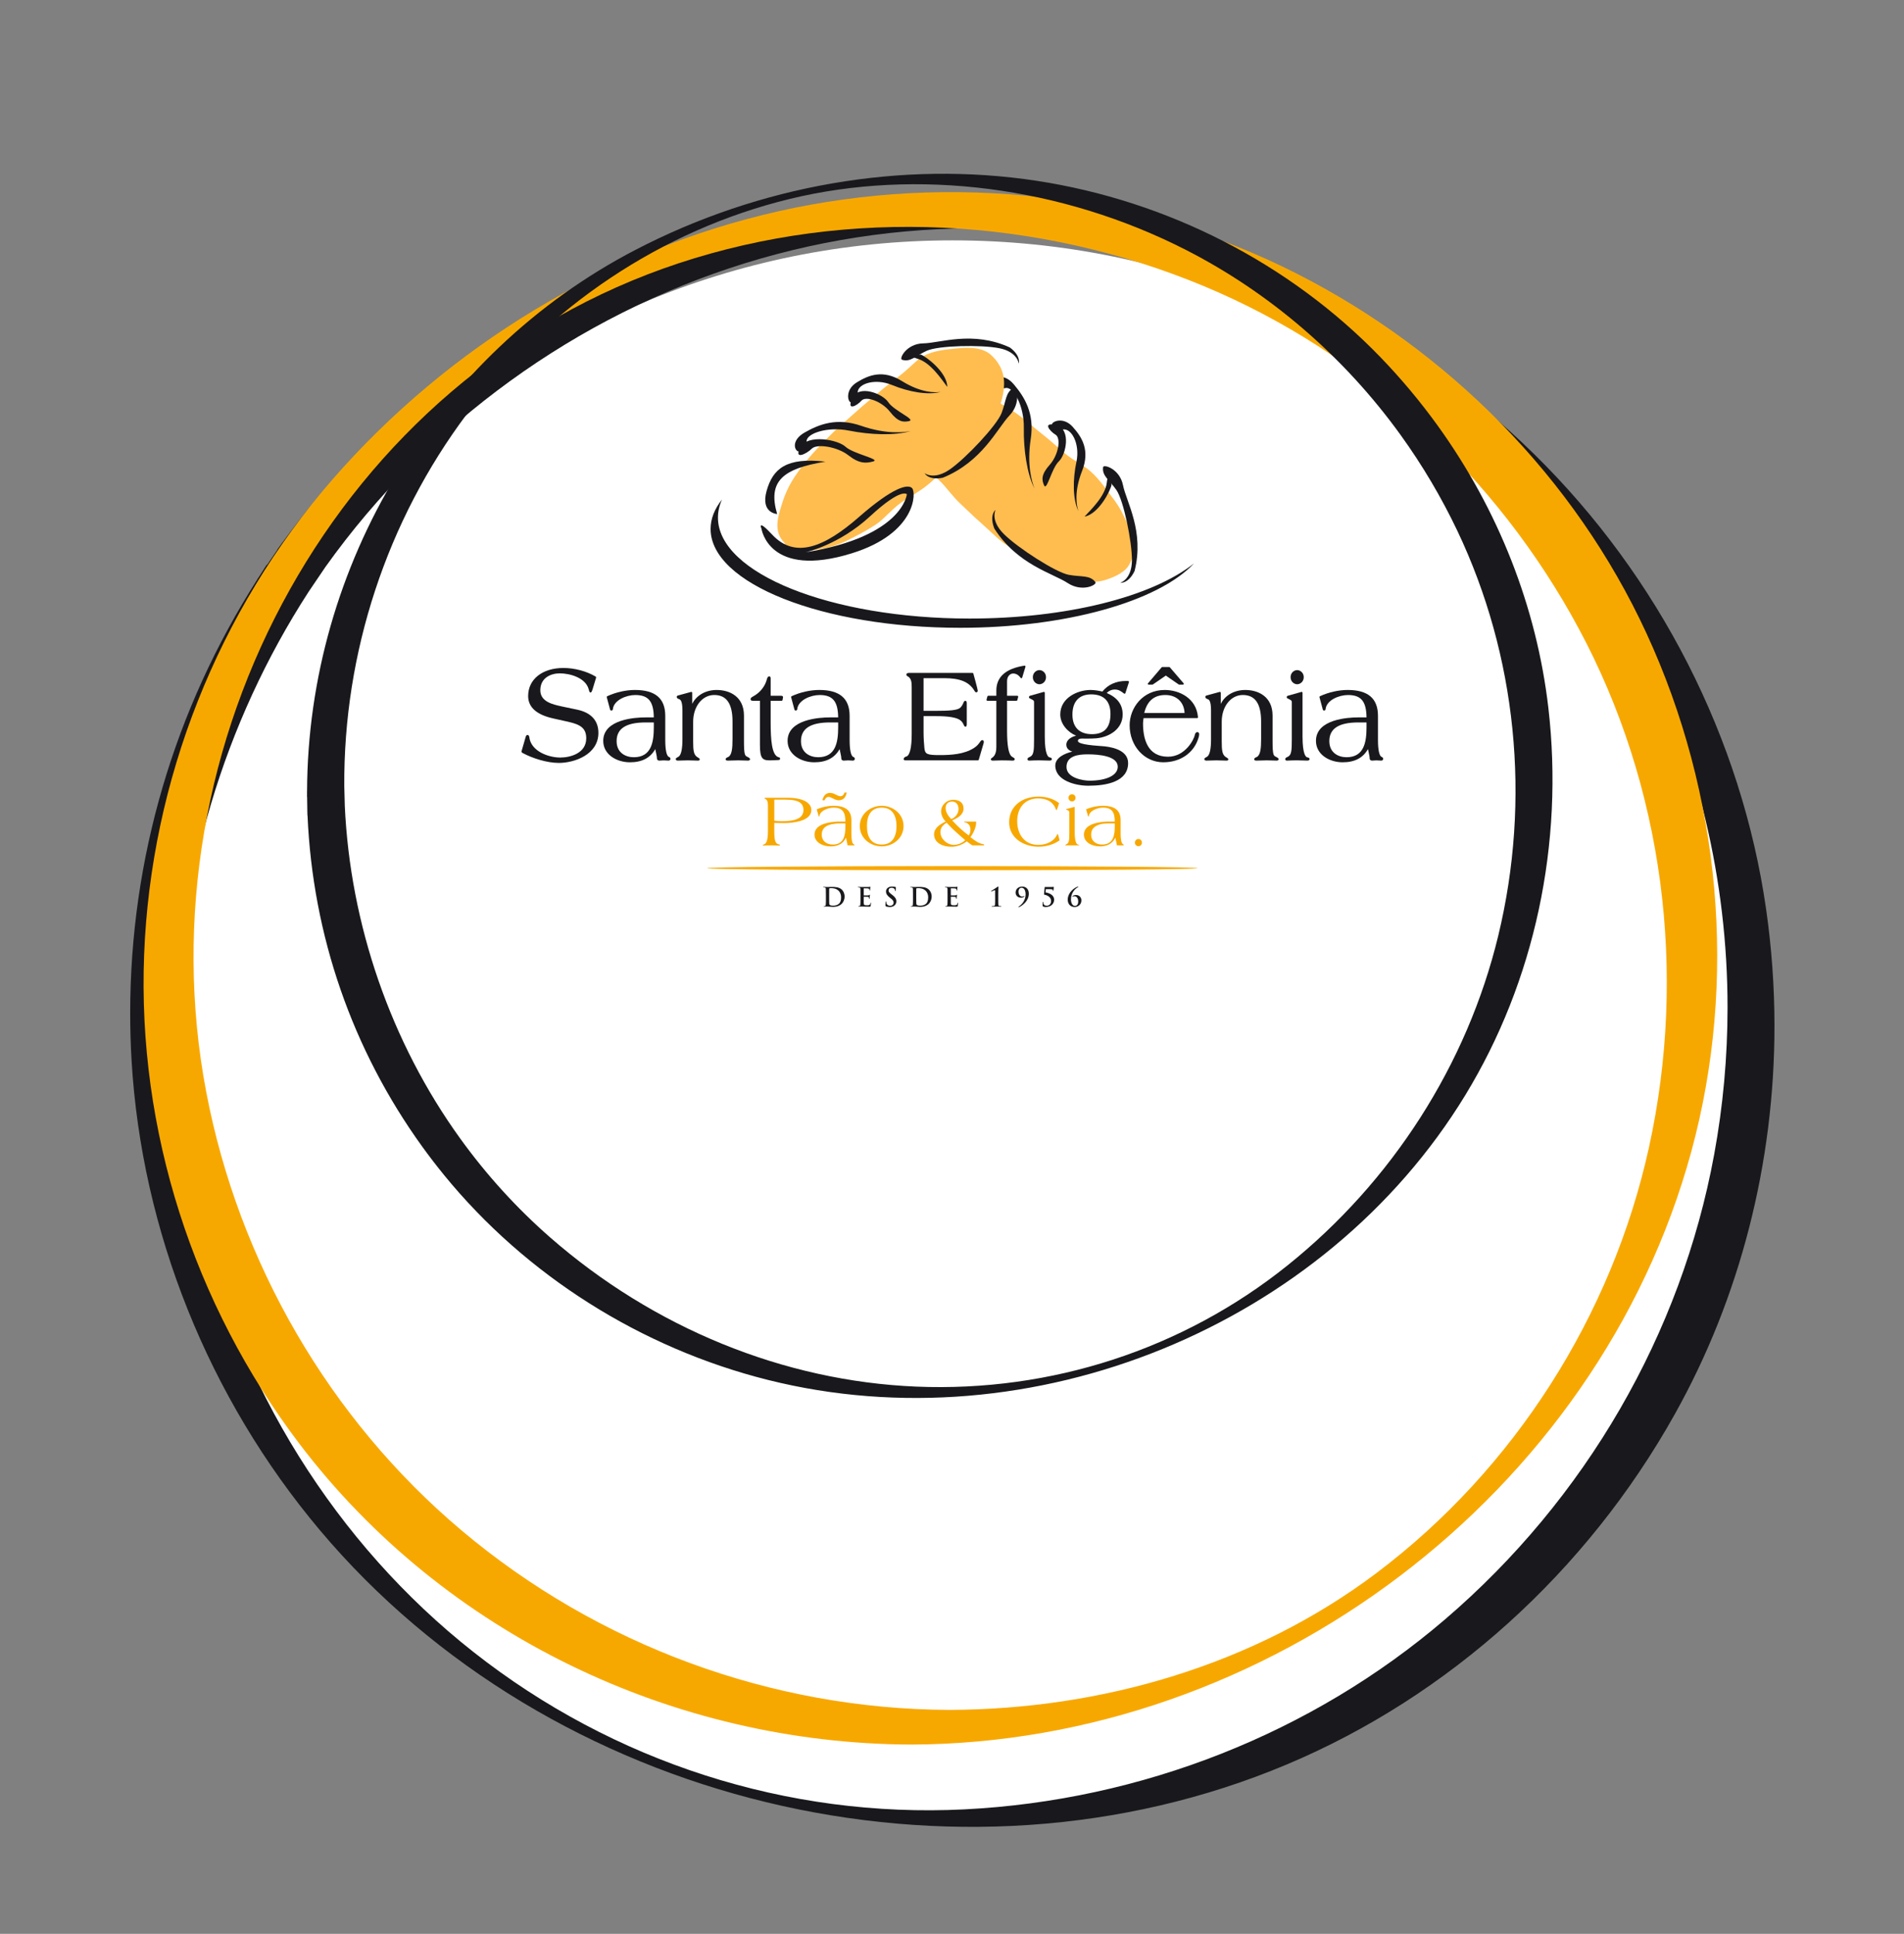 <?xml version="1.0" encoding="utf-8"?>
<!-- Generator: Adobe Illustrator 16.0.0, SVG Export Plug-In . SVG Version: 6.00 Build 0)  -->
<!DOCTYPE svg PUBLIC "-//W3C//DTD SVG 1.1//EN" "http://www.w3.org/Graphics/SVG/1.1/DTD/svg11.dtd">
<svg version="1.1" id="Layer_1" xmlns="http://www.w3.org/2000/svg" xmlns:xlink="http://www.w3.org/1999/xlink" x="0px" y="0px"
	 width="451px" height="458px" viewBox="0 0 451 458" enable-background="new 0 0 451 458" xml:space="preserve">
<rect x="0" y="0" width="451" height="458" fill="#808080" stroke="none"/>
<g>
	<defs>
		<rect id="SVGID_8_" x="-33.598" y="-119.301" width="518.043" height="726.606"/>
	</defs>
	<clipPath id="SVGID_2_">
		<use xlink:href="#SVGID_8_"  overflow="visible"/>
	</clipPath>
	<path clip-path="url(#SVGID_2_)" fill="#FFFFFF" d="M37.922,243.538c0-103.063,84.042-186.612,187.712-186.612
		c103.669,0,187.711,83.549,187.711,186.612s-84.042,186.611-187.711,186.611C121.964,430.149,37.922,346.602,37.922,243.538"/>
	<path clip-path="url(#SVGID_2_)" fill="#19181C" d="M60.961,137.212c-19.707,30.815-30.123,66.214-30.123,102.771
		c0,3.723,0.11,7.494,0.33,11.208c2.388,40.368,18.223,79.853,44.579,111.182c54.69,65.009,151.025,88.352,229.07,55.507
		c38.364-16.146,71.001-45.611,91.894-82.955c15.443-27.603,23.608-59.39,23.608-91.92c0-9.244-0.67-18.571-1.985-27.717
		c-5.805-40.38-25.318-78.64-54.937-107.735c-30.181-29.653-70.792-49.507-114.348-55.907
		c-69.585-10.224-140.514,19.862-182.125,76.823l-0.024-0.014l-0.416,0.606c-0.268,0.373-0.551,0.734-0.818,1.109
		c0.02,0,0.042,0.006,0.061,0.007l-1.379,2.022c-0.027,0.016-0.066,0.024-0.09,0.041c0.005,0.01,0.027,0.027,0.035,0.038
		l-1.043,1.53c-0.018-0.02-0.045-0.039-0.063-0.059c-0.605,0.904-1.175,1.827-1.766,2.74l-0.483,0.711L60.961,137.212z
		 M176.354,62.381c40.17-12.482,83.185-10.854,121.115,4.587c38.065,15.498,71.302,46.664,91.191,85.505
		c13.44,26.243,20.543,56.032,20.543,86.152c0,11.662-1.065,23.37-3.167,34.794c-7.811,42.494-30.456,81.6-63.766,110.119
		c-31.427,26.912-71.865,42.887-113.865,44.984c-41.802,2.089-83.093-11.151-116.267-37.278
		c-32.559-25.646-55.825-62.911-65.51-104.925c-3.109-13.484-4.686-27.414-4.686-41.412c0-36.698,11.043-73.695,31.142-104.726
		l4.009-5.922C101.346,100.256,136.484,74.773,176.354,62.381"/>
	<path clip-path="url(#SVGID_2_)" fill="#F7A800" d="M70.957,341.985c34.24,45.051,88.598,70.988,144.917,71.185
		c84.097-0.297,162.587-59.08,184.755-140.468c11.043-40.547,6.942-84.646-10.635-122.726
		c-17.002-36.828-46.804-66.852-82.86-85.188c-37.602-19.126-81.766-24.004-122.813-14.735
		c-40.727,9.194-78.115,32.016-105.514,63.442c-27.19,31.188-43.041,71.221-44.664,112.541
		C32.508,267.618,45.814,308.903,70.957,341.985 M160.688,62.374c40.492-13.396,85.342-10.938,124.578,5.436
		c37.82,15.781,69.26,44.979,88.65,80.978c20.181,37.45,25.777,81.595,16.655,123.043c-8.767,39.813-31.904,76.116-64.454,100.664
		c-28.961,21.838-65.185,32.341-101.224,32.468c-42.181-0.148-83.278-15.319-115.527-42.47
		c-31.389-26.429-52.827-63.56-60.504-103.809C33.137,176.248,80.133,89.024,160.688,62.374"/>
	<path clip-path="url(#SVGID_2_)" fill="#19181C" d="M72.731,187.8c0,0.303-0.011,0.605-0.009,0.908
		c0.007-0.003,0.018-0.009,0.024-0.014l0.028,1.908c0,0.002,0,0.002-0.002,0.002c0.002,0,0.002,0,0.002,0.002l0.023,1.398
		c-0.004,0-0.01,0-0.013,0c0.003,0.115,0.015,0.232,0.018,0.348l0.014,0.76l0.027-0.008c1.218,28.393,10.581,55.48,27.182,78.47
		c1.651,2.284,3.393,4.549,5.173,6.732c19.365,23.728,46.595,40.95,76.668,48.498c62.398,15.665,131.898-12.719,165.25-67.487
		c16.397-26.926,23.371-59.482,19.643-91.674c-2.758-23.799-11.842-46.936-26.263-66.907c-4.097-5.673-8.644-11.104-13.508-16.137
		c-21.47-22.215-50.413-37.055-81.5-41.788c-31.679-4.824-65.413,0.993-94.993,16.379c-47.34,24.617-77.574,74.674-77.76,128.2
		l-0.012,0.003L72.731,187.8z M187.018,47.126c30.24-7.361,64.467-2.964,93.901,12.066c19.886,10.15,37.457,25.292,50.812,43.785
		c5.171,7.16,9.705,14.821,13.484,22.767c14.042,29.552,17.479,63.604,9.672,95.883c-7.363,30.456-25.105,58.195-49.965,78.104
		c-24.737,19.816-55.96,29.996-87.909,28.664c-31.365-1.311-62.172-13.876-86.748-35.375c-7.884-6.899-15.03-14.756-21.233-23.35
		c-16.436-22.756-26.098-50.689-27.367-78.938h0.005l-0.118-4.445h-0.002c-0.216-31.677,10.062-62.955,29.075-88.277
		C129.753,72.538,156.882,54.466,187.018,47.126"/>
	<path clip-path="url(#SVGID_2_)" fill-rule="evenodd" clip-rule="evenodd" fill="#F7A800" d="M186.862,188.936h-5.562
		c-0.156,0-0.234,0-0.234,0.079c0,0.038,0.039,0.078,0.156,0.157c0.597,0.237,0.677,0.954,0.677,1.548v6.078
		c0,1.984-0.28,2.816-0.755,3.096c-0.238,0.158-0.475,0.158-0.475,0.275c0,0.041,0.038,0.083,0.154,0.083
		c0.16,0,0.759-0.042,1.869-0.042c0.476,0,1.707,0.042,1.865,0.042c0.16,0,0.199-0.042,0.199-0.083c0-0.117-0.078-0.117-0.438-0.237
		c-0.715-0.198-0.913-1.149-0.913-2.856v-2.186c0.677,0,1.351,0.039,2.025,0.039c0.358,0,0.874,0,1.43-0.039
		c2.224-0.16,5.322-0.795,5.322-3.059C192.185,190.244,190.437,189.015,186.862,188.936 M186.862,194.412
		c-0.675,0.081-1.312,0.081-1.829,0.081c-0.553,0-1.071-0.039-1.626-0.121v-5.003h1.786c0.598,0,1.113,0,1.669,0.04h0.198
		c1.748,0.12,3.256,0.598,3.256,2.422C190.316,193.698,188.529,194.257,186.862,194.412 M196.271,188.734
		c0.358,0,0.678,0.201,1.072,0.397l0.119,0.04c0.358,0.197,0.757,0.357,1.191,0.357c1.153,0,1.71-0.755,1.906-1.825h-0.517
		c-0.118,0.436-0.478,0.871-0.95,0.871c-0.357,0-0.717-0.198-1.152-0.396c-0.16-0.08-0.317-0.159-0.479-0.239
		c-0.274-0.08-0.554-0.158-0.833-0.158c-1.113,0-1.588,0.793-1.827,1.747h0.518C195.44,189.093,195.798,188.734,196.271,188.734
		 M202.269,199.974c-0.479-0.161-0.596-1.311-0.596-2.424v-3.293c0-2.027-1.071-3.418-4.21-3.418h-0.077
		c-1.114,0-2.543,0.24-3.932,0.835l0.476,1.669c0.041,0.039,0.041,0.039,0.079,0.039c0.04,0,0.08,0,0.08-0.08
		c0.159-1.349,2.145-2.027,3.374-2.027c2.224,0,2.779,1.234,2.779,3.299h-1.309c-0.436,0-0.953,0-1.471,0.079
		c-2.022,0.196-4.528,0.873-4.528,3.017c0,1.905,2.066,2.779,3.735,2.779c0.279,0,0.519,0,0.793-0.039
		c1.231-0.157,2.306-0.714,2.901-1.986h0.036c0.081,0.517,0.32,1.232,0.32,1.669c0,0.041,0.079,0.118,0.198,0.118h1.35
		c0.079,0,0.158-0.041,0.158-0.118C202.427,200.052,202.348,200.014,202.269,199.974 M200.242,195.763
		c0,2.105-0.355,4.131-2.779,4.251h-0.197c-1.43,0-2.62-0.797-2.62-2.345c0-1.704,1.352-2.344,2.817-2.541
		c0.479-0.078,1.035-0.119,1.508-0.119h1.271V195.763z M208.86,190.839c-2.66,0-5.2,1.906-5.2,4.806c0,2.901,2.54,4.804,5.2,4.804
		c2.619,0,5.163-1.902,5.163-4.804C214.023,192.745,211.479,190.839,208.86,190.839 M208.86,200.014
		c-2.623,0-3.536-1.987-3.496-4.369c-0.04-2.382,0.873-4.37,3.496-4.37c2.58,0,3.493,1.988,3.493,4.37
		S211.44,200.014,208.86,200.014 M232.924,199.932c-1.112-0.198-1.906-0.755-3.059-1.666c0.675-0.837,1.471-2.582,1.35-3.692h-2.699
		c-0.081,0-0.158,0-0.158,0.079c0,0.038,0.039,0.077,0.118,0.077c0.834,0.16,1.39,0.717,1.39,1.75c0,0.476-0.119,0.99-0.396,1.389
		c-1.352-0.994-2.624-2.146-3.775-3.414l-0.157-0.162l0.157-0.079c1.232-0.515,2.542-1.268,2.542-2.776
		c0-1.352-1.031-2.027-2.46-2.027h-0.082c-1.429,0.04-2.774,1.193-2.774,2.783c0,0.871,0.474,1.745,1.068,2.381
		c-1.232,0.596-2.739,1.469-2.739,3.018c0,2.143,2.263,2.978,4.128,2.939h0.317c1.151-0.082,2.382-0.557,3.295-1.272
		c0.279,0.159,1.114,0.911,1.392,0.952h2.543c0.078,0,0.198,0,0.198-0.118C233.122,200.014,233.082,199.974,232.924,199.932
		 M225.459,189.847h0.235c0.875,0.082,1.353,0.834,1.353,1.745c0,0.917-0.557,1.79-1.353,2.224
		c-0.118,0.081-0.278,0.122-0.394,0.159c-0.677-0.673-1.313-1.628-1.313-2.619C223.988,190.484,224.543,189.847,225.459,189.847
		 M225.934,200.092h-0.239c-1.469-0.16-2.938-1.429-2.938-3.017c0-1.033,0.599-1.707,1.47-2.227c0.479,0.52,0.994,1.033,1.469,1.512
		c0.954,0.913,1.949,1.784,2.942,2.619C227.919,199.655,226.927,200.092,225.934,200.092 M250.512,197.51
		c-0.076,0-0.118,0.159-0.196,0.318c-0.596,1.192-2.104,2.264-4.408,2.264c-3.296,0-4.964-2.582-4.964-5.599
		c0-3.138,1.785-5.4,4.964-5.4c1.787,0,3.494,0.594,4.209,2.621c0,0.079,0.08,0.16,0.119,0.16c0.08,0,0.158-0.282,0.316-0.678
		l0.319-0.992c-1.351-1.032-3.018-1.549-4.926-1.549c-3.651,0-6.907,2.144-6.907,6.074c0,3.816,3.535,5.801,6.948,5.801
		c1.748,0,3.534-0.479,5.003-1.51l-0.277-1.073C250.595,197.63,250.552,197.51,250.512,197.51 M253.93,189.807
		c0.396,0,0.833-0.317,0.833-0.871c0-0.519-0.437-0.836-0.833-0.836c-0.398,0-0.835,0.317-0.835,0.836
		C253.095,189.489,253.531,189.807,253.93,189.807 M255.318,200.014c-0.437-0.12-0.754-0.993-0.754-2.938v-5.996l-1.908,0.513
		c-0.078,0-0.116,0.044-0.116,0.082c0,0.079,0.079,0.079,0.158,0.119c0.277,0.16,0.595,0.198,0.595,0.554v5.123
		c0,1.551-0.078,2.186-0.674,2.462c-0.158,0.082-0.279,0.12-0.279,0.237c0,0.041,0.04,0.041,0.121,0.041h2.938
		c0.077,0,0.198,0,0.198-0.041C255.597,200.052,255.476,200.052,255.318,200.014 M266.08,199.974
		c-0.479-0.161-0.636-1.311-0.636-2.424v-3.293c0-2.027-1.032-3.418-4.21-3.418h-0.039c-1.113,0-2.581,0.24-3.932,0.835l0.477,1.669
		c0,0.039,0.038,0.039,0.078,0.039c0.043,0,0.081,0,0.081-0.08c0.159-1.349,2.144-2.027,3.335-2.027h0.039
		c2.225,0,2.779,1.234,2.779,3.299h-1.309c-0.438,0-0.954,0-1.51,0.079c-1.987,0.196-4.488,0.873-4.488,3.017
		c0,1.905,2.028,2.779,3.734,2.779c0.277,0,0.517,0,0.754-0.039c1.271-0.157,2.304-0.714,2.938-1.986h0.04
		c0.041,0.517,0.317,1.232,0.317,1.669c0,0.041,0.038,0.118,0.2,0.118h1.307c0.121,0,0.161-0.041,0.161-0.118
		C266.198,200.052,266.158,200.014,266.08,199.974 M264.053,195.763c0,2.105-0.356,4.131-2.818,4.251h-0.199
		c-1.389,0-2.579-0.797-2.579-2.345c0-1.704,1.348-2.344,2.778-2.579c0.518-0.04,1.032-0.081,1.548-0.081h1.271V195.763z
		 M269.654,198.7c-0.479,0-0.836,0.399-0.836,0.874c0,0.439,0.356,0.835,0.836,0.835c0.516,0,0.833-0.396,0.833-0.835
		C270.487,199.1,270.17,198.7,269.654,198.7"/>
	<path clip-path="url(#SVGID_2_)" fill="#19181C" d="M136.752,168.079l-3.387-0.711l-0.422-0.094
		c-1.975-0.432-4.958-1.081-4.958-3.789c0-2.961,2.487-4.012,4.62-4.012c2.311,0,6.031,0.984,6.816,3.693l0.063,0.227
		c0.104,0.371,0.171,0.617,0.39,0.617c0.218,0,0.328-0.269,0.513-0.84l0.807-2.656c0.031-0.108-0.012-0.229-0.101-0.283
		c-2.153-1.272-5.005-2.034-7.628-2.034c-5.002,0-8.362,2.673-8.362,6.647c0,2.655,2.007,4.443,5.968,5.312l3.619,0.808
		c2.707,0.626,4.174,1.43,4.174,3.887c0,3.598-3.861,4.559-6.143,4.559c-2.844,0-7.004-1.514-7.352-4.896
		c-0.049-0.268-0.21-0.446-0.404-0.446c-0.205,0-0.379,0.163-0.426,0.387l-0.938,3.237c0,0.002-0.079,0.184-0.079,0.299
		c0,0.18,0.133,0.274,0.404,0.408c2.127,1.138,5.564,2.286,8.451,2.286c3.623,0,9.369-1.935,9.369-7.13
		C141.746,170.677,140.02,168.784,136.752,168.079"/>
	<path clip-path="url(#SVGID_2_)" fill="#19181C" d="M158.441,179.256c-0.541-0.19-0.861-1.666-0.861-3.946v-5.767
		c0-4.128-2.354-6.136-7.191-6.136c-2.122,0-4.508,0.538-6.545,1.476c-0.095,0.044-0.145,0.154-0.115,0.26l0.776,2.896
		c0.069,0.212,0.204,0.238,0.312,0.238c0.259,0,0.349-0.186,0.349-0.317c0.237-2.189,3.236-3.356,5.312-3.356
		c3.1,0,4.344,1.492,4.389,5.301h-1.978c-2.345,0-10.001,0.4-10.001,5.556c0,3.297,3.26,5.076,6.326,5.076
		c2.844,0,4.812-1.024,5.998-3.128c0.044,0.236,0.1,0.484,0.152,0.729c0.123,0.56,0.25,1.139,0.25,1.542
		c0,0.222,0.221,0.46,0.551,0.46c0.156,0,0.328-0.013,0.506-0.028c0.182-0.015,0.369-0.032,0.557-0.032
		c0.195,0,0.531,0.024,0.787,0.041c0.158,0.013,0.291,0.02,0.334,0.02c0.264,0,0.467-0.188,0.467-0.429
		C158.814,179.521,158.682,179.358,158.441,179.256 M150.131,179.337c-1.878,0-4.074-1-4.074-3.816c0-2.978,2.254-4.424,6.891-4.424
		h1.92v1.119C154.867,175.736,154.305,179.337,150.131,179.337"/>
	<path clip-path="url(#SVGID_2_)" fill="#19181C" d="M177.021,179.235c-0.564-0.262-0.797-0.371-0.797-3.806v-5.947
		c0-4.479-3.342-6.073-6.47-6.073c-2.61,0-4.798,1.269-5.797,3.295v-2.623c0-0.067-0.03-0.132-0.081-0.172
		c-0.051-0.041-0.119-0.057-0.178-0.041l-2.898,0.791l-0.053,0.012c-0.157,0.036-0.452,0.102-0.452,0.382
		c0,0.217,0.226,0.436,0.517,0.509c0.312,0.111,0.834,0.297,0.834,2.707v6.797c0,2.373-0.313,3.77-0.934,4.15
		c-0.096,0.063-0.188,0.111-0.267,0.153c-0.219,0.119-0.378,0.206-0.378,0.397c0,0.111,0.047,0.372,0.464,0.372
		c0.213,0,0.538-0.012,0.904-0.024c0.47-0.017,1.013-0.037,1.48-0.037c0.471,0,1.014,0.021,1.483,0.037
		c0.363,0.013,0.686,0.024,0.902,0.024c0.13,0,0.438,0,0.438-0.31c0-0.172-0.134-0.255-0.406-0.419
		c-0.063-0.041-0.136-0.085-0.207-0.13c-0.81-0.552-0.938-1.531-0.938-3.667v-4.677c0-3.61,2.146-6.334,4.993-6.334
		c2.916,0,4.33,2.053,4.33,6.277v4.123c0,2.268-0.16,3.767-0.963,4.244c-0.033,0.021-0.088,0.045-0.146,0.072
		c-0.234,0.104-0.526,0.234-0.526,0.51c0,0.31,0.425,0.31,0.608,0.31c0.161,0,0.43-0.01,0.75-0.021
		c0.479-0.019,1.082-0.041,1.635-0.041c0.576,0,1.209,0.024,1.678,0.043c0.279,0.011,0.502,0.019,0.623,0.019
		c0.301,0,0.491-0.129,0.491-0.339C177.661,179.721,177.661,179.54,177.021,179.235"/>
	<path clip-path="url(#SVGID_2_)" fill="#19181C" d="M184.867,164.774h-2.321v-3.969c0-0.259,0-0.613-0.351-0.613
		c-0.237,0-0.43,0.221-0.518,0.589c-0.419,1.739-1.625,3.261-3.314,4.171c-0.344,0.193-0.569,0.342-0.569,0.617
		c0,0.4,0.349,0.4,0.753,0.4h1.457v10.461c0,3.118,0.569,3.646,2.278,3.646c0.591,0,1.175-0.027,1.809-0.061
		c0.31,0,0.697,0,0.697-0.338c0-0.274-0.255-0.318-0.356-0.335c-1.658-0.451-1.886-4.247-1.886-8.283v-5.091h2.612
		c0.098,0,0.184-0.076,0.202-0.18l0.083-0.484c0.003-0.014,0.015-0.068,0.015-0.082c0.005-0.02,0.019-0.09,0.019-0.11
		C185.477,164.774,185.08,164.774,184.867,164.774"/>
	<path clip-path="url(#SVGID_2_)" fill="#19181C" d="M202.114,179.256c-0.543-0.19-0.865-1.666-0.865-3.946v-5.767
		c0-4.128-2.351-6.136-7.188-6.136c-2.124,0-4.511,0.538-6.548,1.476c-0.092,0.044-0.144,0.154-0.114,0.26l0.775,2.894
		c0.067,0.211,0.202,0.24,0.313,0.24c0.258,0,0.352-0.186,0.35-0.317c0.234-2.189,3.234-3.356,5.31-3.356
		c3.101,0,4.343,1.492,4.389,5.301h-1.976c-2.348,0-10.005,0.4-10.005,5.556c0,3.297,3.261,5.076,6.327,5.076
		c2.843,0,4.811-1.024,5.998-3.13c0.046,0.238,0.101,0.486,0.155,0.73c0.122,0.56,0.248,1.139,0.248,1.542
		c0,0.222,0.221,0.46,0.551,0.46c0.155,0,0.326-0.013,0.504-0.028c0.183-0.015,0.37-0.032,0.559-0.032
		c0.195,0,0.53,0.024,0.783,0.041c0.163,0.013,0.294,0.02,0.338,0.02c0.263,0,0.466-0.188,0.466-0.429
		C202.484,179.521,202.354,179.358,202.114,179.256 M193.802,179.337c-1.879,0-4.075-1-4.075-3.816c0-2.978,2.254-4.424,6.892-4.424
		h1.919v1.119C198.537,175.736,197.976,179.337,193.802,179.337"/>
	<path clip-path="url(#SVGID_2_)" fill="#19181C" d="M232.686,175.285c-0.167,0-0.3,0.117-0.413,0.241l-0.072,0.105
		c-0.425,0.598-0.732,1.031-1.542,1.548c-2.326,1.451-5.269,1.651-8.1,1.651c-2.989,0-3.461-0.222-3.602-1.695
		c-0.098-1.056-0.192-2.317-0.192-3.648V169.6h2.51c1.589,0,4.889,0,6.174,0.97c0.514,0.405,0.691,0.771,0.9,1.268
		c0.036,0.065,0.152,0.264,0.335,0.264c0.317,0,0.317-0.46,0.317-0.734v-4.655c0-0.325,0-0.733-0.347-0.733
		c-0.212,0-0.319,0.191-0.378,0.295c-0.197,0.508-0.358,0.828-0.736,1.257c-0.644,0.698-2.533,0.822-6.266,0.822h-2.51v-7.742h4.887
		c3.746,0,5.879,0.88,7.126,2.927c0.224,0.427,0.396,0.427,0.453,0.427c0.253,0,0.369-0.183,0.369-0.353
		c0-0.19-0.359-1.611-0.541-2.254l-0.503-1.836c-0.026-0.095-0.104-0.16-0.194-0.16h-14.879c-0.312,0-0.786,0-0.786,0.419
		c0,0.222,0.163,0.313,0.261,0.368l0.046,0.025c0.882,0.498,0.951,1.41,0.951,2.645v11.049c0,3.158-0.446,5.036-1.243,5.287
		c-0.594,0.157-0.659,0.473-0.659,0.6c0,0.324,0.288,0.324,0.594,0.324h17.003c0.088,0,0.163-0.063,0.191-0.155l1.114-3.785
		c0.072-0.2,0.072-0.362,0.072-0.467C233.026,175.45,232.881,175.285,232.686,175.285"/>
	<path clip-path="url(#SVGID_2_)" fill="#19181C" d="M242.673,157.646c-4.425,0.68-6.67,2.66-6.67,5.89v1.239h-1.919
		c-0.092,0-0.174,0.064-0.198,0.159l-0.202,0.757c-0.019,0.065-0.006,0.137,0.033,0.191s0.101,0.086,0.166,0.086h2.12v10.859
		c0,0.838-0.092,1.881-0.818,2.502c-0.077,0.067-0.152,0.118-0.217,0.158c-0.12,0.078-0.258,0.166-0.258,0.342
		c0,0.31,0.365,0.31,0.521,0.31c0.167,0,0.403-0.01,0.682-0.022c0.394-0.018,0.872-0.039,1.359-0.039
		c1.379,0,2.049,0.035,2.373,0.054c0.103,0.005,0.17,0.008,0.213,0.008c0.409,0,0.495-0.185,0.495-0.339
		c0-0.215-0.197-0.326-0.405-0.443c-0.122-0.068-0.259-0.145-0.361-0.242c-0.693-0.603-1.043-2.648-1.043-6.082v-7.064h2.234
		c0.093,0,0.176-0.064,0.199-0.159l0.198-0.758c0.017-0.065,0.006-0.138-0.033-0.19c-0.041-0.055-0.102-0.086-0.167-0.086h-2.432
		v-3.483c0-1.116,0.727-1.784,1.431-1.784c0.698,0,1.267,0.33,1.788,1.038c0.049,0.064,0.127,0.101,0.2,0.081
		c0.074-0.014,0.138-0.07,0.161-0.148l0.774-2.549c0.023-0.072,0.009-0.15-0.038-0.207
		C242.813,157.663,242.736,157.633,242.673,157.646"/>
	<path clip-path="url(#SVGID_2_)" fill="#19181C" d="M246.207,162.055c0.749,0,1.56-0.64,1.56-1.675s-0.811-1.676-1.56-1.676
		s-1.558,0.641-1.558,1.676S245.458,162.055,246.207,162.055"/>
	<path clip-path="url(#SVGID_2_)" fill="#19181C" d="M248.58,179.356l-0.045-0.011c-0.247-0.077-1.058-0.653-1.058-4.888v-10.375
		c0-0.069-0.03-0.133-0.08-0.174c-0.051-0.041-0.116-0.057-0.18-0.038l-3.131,0.879c-0.116,0.032-0.357,0.1-0.357,0.364
		c0,0.227,0.193,0.304,0.321,0.355l0.044,0.016c0.099,0.059,0.197,0.109,0.293,0.158c0.371,0.188,0.549,0.293,0.549,0.624v8.858
		c0,2.644-0.082,3.682-0.93,4.105c-0.319,0.135-0.62,0.26-0.62,0.566c0,0.341,0.315,0.341,0.435,0.341
		c0.104,0,0.236-0.006,0.417-0.014c0.388-0.021,0.973-0.048,1.969-0.048c0.47,0,1.014,0.021,1.484,0.037
		c0.365,0.013,0.688,0.024,0.901,0.024c0.5,0,0.553-0.239,0.553-0.341C249.146,179.481,248.832,179.413,248.58,179.356"/>
	<path clip-path="url(#SVGID_2_)" fill="#19181C" d="M266.254,164.259c0.053,0.04,0.122,0.051,0.184,0.031
		c0.063-0.021,0.112-0.074,0.134-0.137l0.834-2.58c0.021-0.064,0.013-0.136-0.024-0.192c-0.036-0.057-0.096-0.093-0.161-0.095
		c-0.172-0.01-0.341-0.014-0.509-0.014c-2.346,0-4.274,0.868-5.588,2.509c-0.847-0.189-1.834-0.374-2.821-0.374
		c-2.973,0-7.158,1.801-7.158,5.803c0,2.281,1.826,4.236,3.753,5.025c-1.067,0.256-2.317,0.94-2.317,2.134
		c0,0.959,0.738,1.417,1.403,1.646c-1.784,0.41-4.019,1.42-4.019,3.303c0,3.498,4.677,4.77,7.82,4.77c4.303,0,9.43-0.934,9.43-5.378
		c0-3.286-4.415-3.9-6.306-4.011c-0.121-0.014-0.313-0.025-0.56-0.042c-4.155-0.286-5.026-0.79-5.026-1.166
		c0-0.264,0.113-0.571,0.997-0.571l1.317,0.007c0.597,0,1.303-0.009,2.002-0.067c3.026-0.258,6.285-2.136,6.285-5.648
		c0-2.331-1.239-4-3.782-5.092c0.517-0.518,1.19-0.818,1.851-0.818C264.998,163.3,265.443,163.64,266.254,164.259 M263.037,169.088
		c0,3.222-1.435,4.788-4.39,4.788c-2.979,0-4.621-1.646-4.621-4.635c0-3.09,1.581-4.789,4.449-4.789
		C261.461,164.452,263.037,166.054,263.037,169.088 M258.074,184.89c-1.415,0-5.453-0.595-5.453-3.242
		c0-2.686,2.864-2.996,5.02-2.996c2.66,0,7.121,0.382,7.121,2.938C264.762,183.595,262.137,184.89,258.074,184.89"/>
	<path clip-path="url(#SVGID_2_)" fill="#19181C" d="M272.063,162.139h0.915c0.046,0,0.089-0.017,0.122-0.044l3.043-2.096
		l3.045,2.096c0.033,0.027,0.076,0.044,0.123,0.044h0.915c0.072,0,0.136-0.04,0.17-0.101c0.032-0.061,0.024-0.136-0.019-0.189
		l-3.271-3.803c-0.036-0.048-0.091-0.074-0.151-0.074h-1.648c-0.061,0-0.115,0.028-0.15,0.074l-3.246,3.803
		c-0.041,0.054-0.049,0.129-0.016,0.189C271.927,162.099,271.993,162.139,272.063,162.139"/>
	<path clip-path="url(#SVGID_2_)" fill="#19181C" d="M283.615,173.392c-0.335,0-0.533,0.305-0.579,0.602
		c-0.19,1.105-2.272,5.223-6.376,5.223c-4.886,0-5.911-4.287-5.911-7.883c0-0.418,0.069-0.896,0.137-1.267h12.67h0.01
		c0.114,0,0.207-0.099,0.207-0.22c0-0.031-0.005-0.063-0.017-0.088c-0.406-4.361-4.354-6.35-7.868-6.35
		c-5.202,0-8.311,4.243-8.311,8.349c0,4.921,3.5,8.777,7.964,8.777c4.088,0,7.29-2.233,8.354-5.819
		c0.101-0.288,0.156-0.584,0.156-0.832C284.052,173.585,283.881,173.392,283.615,173.392 M271.034,168.869
		c0.693-2.87,2.339-4.267,5.021-4.267c2.64,0,4.436,1.704,4.531,4.267H271.034z"/>
	<path clip-path="url(#SVGID_2_)" fill="#19181C" d="M302.23,179.235c-0.564-0.262-0.796-0.371-0.796-3.806v-5.947
		c0-4.479-3.343-6.073-6.47-6.073c-2.614,0-4.804,1.27-5.801,3.299v-2.627c0-0.067-0.031-0.132-0.08-0.172
		c-0.052-0.041-0.117-0.057-0.178-0.041l-2.898,0.791l-0.051,0.012c-0.159,0.036-0.452,0.102-0.452,0.382
		c0,0.217,0.224,0.436,0.515,0.509c0.313,0.111,0.836,0.297,0.836,2.707v6.797c0,2.376-0.313,3.771-0.933,4.15
		c-0.096,0.061-0.19,0.109-0.269,0.153c-0.22,0.119-0.38,0.205-0.38,0.397c0,0.111,0.045,0.372,0.466,0.372
		c0.214,0,0.536-0.012,0.902-0.024c0.471-0.017,1.014-0.037,1.48-0.037c0.47,0,1.015,0.021,1.485,0.037
		c0.365,0.013,0.688,0.024,0.9,0.024c0.131,0,0.439,0,0.439-0.31c0-0.172-0.128-0.251-0.406-0.422l-0.208-0.127
		c-0.81-0.552-0.94-1.533-0.94-3.667v-4.677c0-3.61,2.147-6.334,4.995-6.334c2.915,0,4.334,2.053,4.334,6.277v4.123
		c0,2.267-0.161,3.767-0.966,4.244c-0.034,0.021-0.088,0.045-0.146,0.072c-0.236,0.104-0.528,0.234-0.528,0.51
		c0,0.31,0.411,0.31,0.609,0.31c0.16,0,0.43-0.01,0.751-0.021c0.479-0.019,1.083-0.041,1.634-0.041c0.577,0,1.209,0.024,1.678,0.043
		c0.279,0.011,0.502,0.019,0.621,0.019c0.304,0,0.494-0.129,0.494-0.339C302.87,179.724,302.87,179.54,302.23,179.235"/>
	<path clip-path="url(#SVGID_2_)" fill="#19181C" d="M307.26,162.055c0.749,0,1.558-0.64,1.558-1.675s-0.809-1.676-1.558-1.676
		c-0.75,0-1.558,0.641-1.558,1.676S306.51,162.055,307.26,162.055"/>
	<path clip-path="url(#SVGID_2_)" fill="#19181C" d="M309.636,179.356l-0.047-0.011c-0.249-0.077-1.058-0.653-1.058-4.888v-10.375
		c0-0.069-0.031-0.133-0.083-0.174c-0.051-0.041-0.117-0.057-0.179-0.038l-3.129,0.879c-0.105,0.028-0.357,0.098-0.357,0.364
		c0,0.227,0.194,0.305,0.325,0.357l0.04,0.014c0.099,0.059,0.196,0.109,0.293,0.158c0.37,0.188,0.549,0.293,0.549,0.624v8.858
		c0,2.642-0.081,3.682-0.934,4.105c-0.317,0.135-0.619,0.264-0.619,0.566c0,0.341,0.316,0.341,0.437,0.341
		c0.104,0,0.235-0.006,0.419-0.014c0.387-0.021,0.974-0.048,1.967-0.048c0.47,0,1.012,0.021,1.483,0.037
		c0.365,0.013,0.688,0.024,0.901,0.024c0.498,0,0.553-0.239,0.553-0.341C310.197,179.482,309.886,179.413,309.636,179.356"/>
	<path clip-path="url(#SVGID_2_)" fill="#19181C" d="M327.264,179.256c-0.541-0.19-0.865-1.667-0.865-3.946v-5.767
		c0-4.128-2.352-6.136-7.186-6.136c-2.127,0-4.513,0.538-6.547,1.476c-0.096,0.044-0.145,0.154-0.116,0.26l0.778,2.89
		c0.065,0.215,0.2,0.244,0.31,0.244c0.258,0,0.351-0.186,0.349-0.316c0.237-2.19,3.238-3.357,5.311-3.357
		c3.101,0,4.344,1.492,4.389,5.301h-1.976c-2.346,0-10,0.4-10,5.556c0,3.297,3.256,5.076,6.321,5.076c2.846,0,4.814-1.024,6-3.128
		c0.045,0.236,0.102,0.486,0.154,0.729c0.122,0.561,0.249,1.139,0.249,1.542c0,0.222,0.223,0.46,0.553,0.46
		c0.155,0,0.327-0.013,0.503-0.028c0.182-0.015,0.372-0.032,0.56-0.032c0.194,0,0.53,0.024,0.782,0.041
		c0.161,0.013,0.292,0.02,0.337,0.02c0.261,0,0.466-0.188,0.466-0.429C327.635,179.522,327.504,179.36,327.264,179.256
		 M318.953,179.337c-1.88,0-4.074-1-4.074-3.816c0-2.978,2.254-4.424,6.89-4.424h1.918v1.119
		C323.687,175.736,323.125,179.337,318.953,179.337"/>
	<path clip-path="url(#SVGID_2_)" fill-rule="evenodd" clip-rule="evenodd" fill="#FFBD4F" d="M211.756,90.854
		c1.195-1.811,3.207-2.19,5.355-2.57c1.572-0.277,3.531-1.043,5.979-0.362c1.643,0.456,3.344,1.714,5.498,2.664
		c1.808,0.798,3.871,2.184,6.261,3.692c1.917,1.215,4.115,2.355,6.205,3.851c1.946,1.392,3.762,3.092,5.706,4.596
		c1.973,1.526,3.768,3.231,5.586,4.736c2.029,1.685,4.386,2.74,6.02,4.222c2.349,2.133,3.727,4.373,4.717,5.612
		c1.285,1.608,2.336,3.221,3.132,4.96c0.886,1.941,2.203,3.708,2.354,5.563c0.177,2.142-0.192,4.436-1.187,6.083
		c-0.918,1.521-3.004,2.662-5.653,3.484c-1.705,0.531-3.627,0.543-6.375-0.102c-1.819-0.425-4.064-0.549-6.43-1.741
		c-1.763-0.888-3.365-2.54-5.464-3.949c-1.695-1.138-4.066-1.657-5.999-3.185c-1.637-1.293-3.238-2.92-5.058-4.521
		c-1.815-1.598-3.429-3.196-4.967-4.64c-1.792-1.684-3.099-3.587-4.546-5.074c-1.761-1.809-3.866-2.937-5.172-4.479
		c-1.706-2.022-3.084-3.888-4.123-5.51c-1.567-2.449-1.859-4.805-2.268-6.506c-0.731-3.029-0.37-5.156,0.636-6.681"/>
	<path clip-path="url(#SVGID_2_)" fill-rule="evenodd" clip-rule="evenodd" fill="#19181C" d="M235.515,90.56
		c-0.184-0.996,2.181-2.46,4.671,0.519c2.491,2.977,4.901,6.77,3.963,12.892c-0.94,6.123,0.252,10.137,0.889,11.738
		c-1.796-3.563-2.608-9.249-2.524-14.414c0.085-5.166-2.487-9.844-4.35-9.39C236.302,92.361,235.515,90.56,235.515,90.56"/>
	<path clip-path="url(#SVGID_2_)" fill-rule="evenodd" clip-rule="evenodd" fill="#19181C" d="M249.154,100.597
		c-0.04-0.809,2.715-1.968,4.914,0.471c2.2,2.439,4.188,5.538,2.238,10.488s-1.3,8.216-0.867,9.52
		c-1.367-2.905-1.356-7.521-0.465-11.705c0.889-4.184-1.136-8.002-3.196-7.654C249.717,102.065,249.154,100.597,249.154,100.597"/>
	<path clip-path="url(#SVGID_2_)" fill-rule="evenodd" clip-rule="evenodd" fill="#19181C" d="M247.308,114.944
		c0.643,1.496,1.755-4.02,3.506-5.686c1.749-1.668,2.917-7.605-0.553-8.528c-3.468-0.924-1.643,1.382-0.256,2.204
		c1.387,0.821,0.73,4.792-1.354,7.136C246.568,112.413,246.753,113.655,247.308,114.944"/>
	<path clip-path="url(#SVGID_2_)" fill-rule="evenodd" clip-rule="evenodd" fill="#19181C" d="M261.291,110.632
		c0.105-0.745,3.944,0.377,4.715,4.284c0.771,3.907,5.123,10.936,2.736,20.334c-1.487,3.054-3.385,2.774-3.385,2.774
		s2.688-0.758,2.76-5.188c0.07-4.43-1.975-14.355-3.678-16.789C262.734,113.613,261.002,112.704,261.291,110.632"/>
	<path clip-path="url(#SVGID_2_)" fill-rule="evenodd" clip-rule="evenodd" fill="#19181C" d="M263.292,114.774
		c-0.132,1.164-2.963,6.946-6.397,7.575c1.529-1.653,4.94-4.91,5.276-8.061C262.51,111.137,263.292,114.774,263.292,114.774"/>
	<path clip-path="url(#SVGID_2_)" fill-rule="evenodd" clip-rule="evenodd" fill="#19181C" d="M259.468,137.851
		c0.491,0.617-3.077,2.521-6.585,0.221c-3.51-2.305-11.918-4.344-17.356-12.891c-1.264-3.286,0.29-4.425,0.29-4.425
		s-1.326,2.458,1.983,5.739c3.306,3.281,12.281,9.07,15.333,9.637C256.186,136.698,258.103,136.134,259.468,137.851"/>
	<path clip-path="url(#SVGID_2_)" fill-rule="evenodd" clip-rule="evenodd" fill="#FFBD4F" d="M185.949,128.698
		c-2.059-2.012-2.239-4.422-1.147-8.004c0.631-2.068,1.397-4.734,3.458-7.819c1.047-1.565,2.469-3.501,4.268-5.491
		c1.446-1.598,3.102-3.283,4.836-4.995c1.614-1.595,3.447-3.075,5.167-4.646c1.744-1.598,3.569-3.07,5.271-4.522
		c1.898-1.625,3.776-3.046,5.422-4.331c2.364-1.848,4.039-3.769,5.353-4.49c2.612-1.438,5.613-1.631,8.197-1.894
		c3.131-0.32,6.047-0.175,7.994,1.58c1.433,1.291,3.146,3.553,3.068,6.897c-0.047,1.968-0.482,4.562-2.128,7.431
		c-1.062,1.85-2.568,3.986-4.565,6.258c-1.49,1.693-3.78,3.029-5.894,4.977c-1.714,1.577-3.417,3.502-5.596,5.256
		c-2.169,1.748-4.525,2.879-6.419,4.286c-2.294,1.701-3.923,3.837-5.847,5.087c-2.506,1.632-4.818,2.782-6.766,3.754
		c-2.959,1.476-5.444,1.896-7.357,2.21c-3.711,0.606-6.006-0.083-7.404-1.45"/>
	<path clip-path="url(#SVGID_2_)" fill-rule="evenodd" clip-rule="evenodd" fill="#19181C" d="M216.043,115.598
		c-1.012-1.013-4.501-0.226-12.605,6.866c-8.105,7.09-15.08,9.998-20.518,4.171c-3.686-3.947-2.551-1.423-2.551-1.423
		s1.683,11.957,21.429,5.82C217.057,126.29,217.057,116.61,216.043,115.598 M190.83,130.795c0,0,7.88-1.688,15.309-8.556
		c7.43-6.867,8.667-5.179,8.667-5.179S213.905,127.079,190.83,130.795"/>
	<path clip-path="url(#SVGID_2_)" fill-rule="evenodd" clip-rule="evenodd" fill="#19181C" d="M184.079,121.737
		c0,0-3.969-0.192-2.493-5.473c1.477-5.282,4.686-8.009,13.942-6.928C185.314,110.982,181.827,114.032,184.079,121.737"/>
	<path clip-path="url(#SVGID_2_)" fill-rule="evenodd" clip-rule="evenodd" fill="#19181C" d="M189.255,106.931
		c-1.013,0-2.027-2.589,1.351-4.504c3.375-1.912,7.541-3.601,13.394-1.574c5.854,2.025,10.019,1.574,11.708,1.236
		c-3.828,1.125-9.567,0.901-14.634-0.111s-10.132,0.676-10.018,2.589C191.166,106.479,189.255,106.931,189.255,106.931"/>
	<path clip-path="url(#SVGID_2_)" fill-rule="evenodd" clip-rule="evenodd" fill="#19181C" d="M206.813,109.294
		c1.96-0.523-4.728-1.801-6.528-3.487c-1.801-1.691-9.005-3.041-10.693,0.11c-1.689,3.152,1.465,1.576,2.701,0.338
		c1.238-1.238,6.079-0.45,8.666,1.576C203.551,109.857,205.124,109.743,206.813,109.294"/>
	<path clip-path="url(#SVGID_2_)" fill-rule="evenodd" clip-rule="evenodd" fill="#19181C" d="M201.583,95.319
		c-0.803-0.105-1.447-3.024,1.351-4.749c2.794-1.727,6.198-3.124,10.718-0.313c4.517,2.81,7.849,2.757,9.208,2.564
		c-3.104,0.824-7.644-0.02-11.598-1.649c-3.956-1.627-8.075-0.322-8.105,1.769C203.129,95.03,201.583,95.319,201.583,95.319"/>
	<path clip-path="url(#SVGID_2_)" fill-rule="evenodd" clip-rule="evenodd" fill="#19181C" d="M215.364,99.719
		c1.586-0.362-3.638-2.45-4.964-4.471c-1.324-2.021-6.954-4.24-8.486-0.993c-1.531,3.246,1.063,1.864,2.121,0.648
		c1.059-1.216,4.847,0.145,6.774,2.616C212.741,99.991,213.997,100.031,215.364,99.719"/>
	<path clip-path="url(#SVGID_2_)" fill-rule="evenodd" clip-rule="evenodd" fill="#19181C" d="M213.64,85.188
		c-0.715-0.238,1.08-3.813,5.063-3.868c3.983-0.054,11.678-3.067,20.493,0.972c2.736,2.014,2.118,3.828,2.118,3.828
		s-0.261-2.78-4.604-3.648c-4.345-0.867-14.477-0.642-17.177,0.596C216.83,84.305,215.624,85.845,213.64,85.188"/>
	<path clip-path="url(#SVGID_2_)" fill-rule="evenodd" clip-rule="evenodd" fill="#19181C" d="M218.074,83.967
		c1.12,0.338,6.3,4.166,6.3,7.655c-1.352-1.802-3.942-5.742-6.979-6.642C214.356,84.081,218.074,83.967,218.074,83.967"/>
	<path clip-path="url(#SVGID_2_)" fill-rule="evenodd" clip-rule="evenodd" fill="#19181C" d="M240.085,91.881
		c0.697-0.371,1.926,3.48-0.971,6.518c-2.896,3.036-6.417,10.941-15.803,14.752c-3.459,0.651-4.299-1.082-4.299-1.082
		s2.178,1.747,6.003-0.916c3.824-2.663,11.131-10.447,12.239-13.349C238.362,94.903,238.152,92.916,240.085,91.881"/>
	<path clip-path="url(#SVGID_2_)" fill="#19181C" d="M229.665,146.494c-32.866,0-59.604-10.722-59.604-23.899
		c0-1.443,0.322-2.882,0.961-4.296c-1.795,2.259-2.703,4.597-2.703,6.974c0,12.909,26.52,23.411,59.116,23.411
		c24.852,0,46.864-6.17,55.403-15.261C272.758,141.429,252.414,146.494,229.665,146.494"/>
	<path clip-path="url(#SVGID_2_)" fill="#F7A800" d="M283.688,205.617c0,0.271-26.017,0.49-58.11,0.49
		c-32.091,0-58.107-0.22-58.107-0.49s26.017-0.491,58.107-0.491C257.671,205.126,283.688,205.347,283.688,205.617"/>
	<path clip-path="url(#SVGID_2_)" fill="#19181C" d="M195.632,211.845c0-0.939,0-1.111-0.016-1.309
		c-0.009-0.209-0.06-0.311-0.262-0.352c-0.051-0.014-0.156-0.019-0.243-0.019c-0.066,0-0.104-0.013-0.104-0.056
		s0.043-0.057,0.138-0.057c0.326,0,0.714,0.02,0.888,0.02c0.192,0,0.581-0.02,0.951-0.02c0.771,0,1.802,0,2.477,0.704
		c0.306,0.321,0.598,0.834,0.598,1.567c0,0.778-0.327,1.371-0.673,1.723c-0.285,0.291-0.926,0.729-2.068,0.729
		c-0.224,0-0.477-0.018-0.709-0.037c-0.234-0.018-0.452-0.037-0.605-0.037c-0.069,0-0.204,0-0.353,0.007
		c-0.142,0-0.303,0.013-0.427,0.013c-0.078,0-0.122-0.02-0.122-0.063c0-0.03,0.024-0.049,0.098-0.049
		c0.093,0,0.166-0.013,0.222-0.025c0.124-0.023,0.155-0.16,0.182-0.339c0.03-0.259,0.03-0.747,0.03-1.314V211.845z M196.402,212.524
		c0,0.654,0.007,1.129,0.012,1.248c0.008,0.153,0.019,0.4,0.068,0.468c0.08,0.117,0.321,0.247,0.811,0.247
		c0.627,0,1.048-0.125,1.419-0.445c0.395-0.34,0.519-0.9,0.519-1.537c0-0.784-0.328-1.29-0.594-1.543
		c-0.567-0.543-1.271-0.617-1.752-0.617c-0.125,0-0.354,0.019-0.402,0.043c-0.056,0.025-0.073,0.057-0.073,0.124
		c-0.007,0.21-0.007,0.746-0.007,1.235V212.524z"/>
	<path clip-path="url(#SVGID_2_)" fill="#19181C" d="M203.819,211.845c0-0.939,0-1.111-0.012-1.309
		c-0.013-0.21-0.063-0.309-0.266-0.352c-0.051-0.014-0.155-0.019-0.242-0.019c-0.066,0-0.104-0.013-0.104-0.058
		c0-0.041,0.042-0.055,0.137-0.055c0.164,0,0.343,0.006,0.498,0.006c0.161,0.008,0.304,0.014,0.39,0.014
		c0.197,0,1.426,0,1.543-0.006c0.116-0.014,0.217-0.024,0.266-0.037c0.031-0.008,0.066-0.024,0.099-0.024
		c0.031,0,0.039,0.024,0.039,0.054c0,0.044-0.032,0.118-0.051,0.402c-0.005,0.063-0.021,0.334-0.032,0.406
		c-0.006,0.031-0.017,0.068-0.062,0.068c-0.042,0-0.056-0.031-0.056-0.085c0-0.043-0.004-0.147-0.037-0.223
		c-0.043-0.112-0.105-0.187-0.413-0.223c-0.104-0.013-0.751-0.023-0.876-0.023c-0.03,0-0.044,0.018-0.044,0.06v1.564
		c0,0.043,0.006,0.066,0.044,0.066c0.136,0,0.846,0,0.988-0.011c0.147-0.013,0.24-0.032,0.295-0.095
		c0.043-0.051,0.067-0.08,0.099-0.08c0.024,0,0.045,0.014,0.045,0.05c0,0.037-0.025,0.136-0.05,0.45
		c-0.006,0.124-0.026,0.37-0.026,0.414c0,0.049,0,0.117-0.054,0.117c-0.043,0-0.058-0.025-0.058-0.055
		c-0.006-0.063-0.006-0.143-0.023-0.223c-0.032-0.125-0.118-0.217-0.345-0.24c-0.118-0.014-0.729-0.019-0.877-0.019
		c-0.032,0-0.038,0.024-0.038,0.06v0.489c0,0.209-0.006,0.778,0,0.956c0.014,0.426,0.113,0.52,0.741,0.52c0.16,0,0.42,0,0.581-0.075
		c0.159-0.073,0.232-0.203,0.276-0.456c0.013-0.067,0.025-0.093,0.068-0.093c0.05,0,0.05,0.048,0.05,0.111
		c0,0.142-0.05,0.562-0.081,0.683c-0.042,0.162-0.098,0.162-0.331,0.162c-0.465,0-0.805-0.011-1.069-0.018
		c-0.266-0.013-0.456-0.02-0.642-0.02c-0.069,0-0.204,0-0.352,0.007c-0.144,0-0.305,0.013-0.427,0.013
		c-0.079,0-0.123-0.02-0.123-0.063c0-0.03,0.024-0.049,0.098-0.049c0.092,0,0.166-0.013,0.223-0.023
		c0.122-0.025,0.155-0.162,0.18-0.341c0.03-0.259,0.03-0.747,0.03-1.314V211.845z"/>
	<path clip-path="url(#SVGID_2_)" fill="#19181C" d="M209.853,214.647c-0.097-0.043-0.117-0.072-0.117-0.209
		c0-0.341,0.024-0.711,0.032-0.811c0.006-0.092,0.022-0.16,0.074-0.16c0.055,0,0.063,0.057,0.063,0.104
		c0,0.081,0.022,0.211,0.053,0.315c0.137,0.457,0.501,0.624,0.883,0.624c0.558,0,0.828-0.376,0.828-0.703
		c0-0.304-0.093-0.588-0.605-0.989l-0.284-0.221c-0.68-0.533-0.913-0.964-0.913-1.465c0-0.677,0.569-1.166,1.424-1.166
		c0.404,0,0.664,0.063,0.823,0.106c0.056,0.011,0.087,0.029,0.087,0.073c0,0.08-0.023,0.259-0.023,0.74
		c0,0.136-0.021,0.186-0.069,0.186c-0.044,0-0.061-0.037-0.061-0.109c0-0.059-0.032-0.247-0.162-0.409
		c-0.094-0.116-0.272-0.303-0.671-0.303c-0.459,0-0.737,0.267-0.737,0.636c0,0.284,0.143,0.501,0.656,0.891l0.172,0.129
		c0.746,0.562,1.013,0.986,1.013,1.574c0,0.356-0.137,0.783-0.581,1.074c-0.307,0.196-0.653,0.252-0.981,0.252
		C210.397,214.808,210.119,214.765,209.853,214.647"/>
	<path clip-path="url(#SVGID_2_)" fill="#19181C" d="M216.257,211.845c0-0.939,0-1.111-0.013-1.309
		c-0.012-0.209-0.062-0.311-0.266-0.352c-0.049-0.014-0.155-0.019-0.241-0.019c-0.066,0-0.104-0.013-0.104-0.056
		s0.042-0.057,0.134-0.057c0.328,0,0.718,0.02,0.89,0.02c0.193,0,0.582-0.02,0.952-0.02c0.771,0,1.801,0,2.474,0.704
		c0.309,0.321,0.6,0.834,0.6,1.567c0,0.778-0.327,1.371-0.674,1.723c-0.282,0.291-0.924,0.729-2.067,0.729
		c-0.223,0-0.476-0.018-0.71-0.037c-0.232-0.018-0.45-0.037-0.604-0.037c-0.069,0-0.204,0-0.354,0.007
		c-0.142,0-0.303,0.013-0.425,0.013c-0.082,0-0.124-0.02-0.124-0.063c0-0.03,0.024-0.049,0.098-0.049
		c0.093,0,0.167-0.013,0.224-0.025c0.125-0.023,0.155-0.16,0.18-0.339c0.03-0.259,0.03-0.747,0.03-1.314V211.845z M217.027,212.524
		c0,0.654,0.006,1.129,0.013,1.248c0.008,0.153,0.02,0.4,0.067,0.468c0.081,0.117,0.32,0.247,0.811,0.247
		c0.631,0,1.049-0.125,1.419-0.445c0.394-0.34,0.519-0.9,0.519-1.537c0-0.784-0.328-1.29-0.593-1.543
		c-0.567-0.543-1.271-0.617-1.752-0.617c-0.125,0-0.354,0.019-0.403,0.043c-0.056,0.025-0.074,0.057-0.074,0.124
		c-0.006,0.21-0.006,0.746-0.006,1.235V212.524z"/>
	<path clip-path="url(#SVGID_2_)" fill="#19181C" d="M224.445,211.845c0-0.939,0-1.111-0.011-1.309
		c-0.014-0.21-0.063-0.309-0.268-0.352c-0.049-0.014-0.153-0.019-0.24-0.019c-0.067,0-0.104-0.013-0.104-0.058
		c0-0.041,0.043-0.055,0.135-0.055c0.168,0,0.345,0.006,0.5,0.006c0.161,0.008,0.303,0.014,0.39,0.014c0.197,0,1.426,0,1.545-0.006
		c0.115-0.014,0.213-0.024,0.265-0.037c0.03-0.008,0.068-0.024,0.1-0.024c0.03,0,0.036,0.024,0.036,0.054
		c0,0.044-0.032,0.118-0.05,0.402c-0.005,0.063-0.018,0.334-0.031,0.406c-0.007,0.031-0.019,0.068-0.063,0.068
		s-0.054-0.031-0.054-0.085c0-0.043-0.006-0.147-0.038-0.223c-0.044-0.112-0.105-0.187-0.413-0.223
		c-0.104-0.013-0.754-0.023-0.877-0.023c-0.029,0-0.043,0.018-0.043,0.06v1.564c0,0.043,0.005,0.066,0.043,0.066
		c0.136,0,0.845,0,0.987-0.011c0.149-0.013,0.242-0.032,0.296-0.095c0.045-0.051,0.067-0.08,0.099-0.08
		c0.027,0,0.044,0.014,0.044,0.05c0,0.037-0.024,0.136-0.05,0.45c-0.004,0.124-0.025,0.37-0.025,0.414c0,0.049,0,0.117-0.054,0.117
		c-0.043,0-0.057-0.025-0.057-0.055c-0.007-0.063-0.007-0.143-0.024-0.223c-0.031-0.125-0.117-0.217-0.345-0.24
		c-0.118-0.014-0.729-0.019-0.877-0.019c-0.032,0-0.037,0.024-0.037,0.06v0.489c0,0.209-0.006,0.778,0,0.956
		c0.014,0.426,0.109,0.52,0.741,0.52c0.159,0,0.418,0,0.579-0.075c0.16-0.073,0.234-0.203,0.278-0.456
		c0.012-0.067,0.023-0.093,0.068-0.093c0.049,0,0.049,0.048,0.049,0.111c0,0.142-0.049,0.562-0.08,0.683
		c-0.045,0.162-0.1,0.162-0.334,0.162c-0.463,0-0.803-0.011-1.067-0.018c-0.266-0.013-0.457-0.02-0.643-0.02
		c-0.068,0-0.202,0-0.351,0.007c-0.143,0-0.303,0.013-0.427,0.013c-0.081,0-0.124-0.02-0.124-0.063c0-0.03,0.026-0.049,0.1-0.049
		c0.091,0,0.165-0.013,0.222-0.023c0.123-0.025,0.155-0.162,0.18-0.341c0.03-0.259,0.03-0.747,0.03-1.314V211.845z"/>
	<path clip-path="url(#SVGID_2_)" fill="#19181C" d="M235.716,211.864v-0.811c0-0.148,0-0.221-0.095-0.221
		c-0.115,0-0.577,0.24-0.715,0.296c-0.029,0.013-0.062,0.024-0.086,0.024c-0.019,0-0.049-0.031-0.049-0.068
		c0-0.036,0.03-0.068,0.061-0.086c0.025-0.012,1.21-0.79,1.428-0.95c0.054-0.038,0.109-0.081,0.16-0.081
		c0.054,0,0.074,0.068,0.074,0.129c0,0.051-0.038,0.661-0.038,1.605v1.142c0,0.593,0,1.118,0.026,1.392
		c0.017,0.195,0.048,0.289,0.247,0.332c0.09,0.018,0.357,0.037,0.406,0.037c0.024,0,0.055,0.019,0.055,0.062
		s-0.03,0.056-0.098,0.056c-0.469,0-0.864-0.02-1.03-0.02c-0.145,0-0.661,0.02-1.057,0.02c-0.067,0-0.104-0.013-0.104-0.056
		s0.024-0.062,0.05-0.062c0.067,0,0.382-0.02,0.494-0.043c0.197-0.045,0.227-0.131,0.247-0.326c0.023-0.273,0.035-0.799,0.028-1.392
		L235.716,211.864z"/>
	<path clip-path="url(#SVGID_2_)" fill="#19181C" d="M243.699,211.646c0,1.73-1.512,2.818-2.276,3.176
		c-0.031,0.018-0.063,0.024-0.112,0.024c-0.025,0-0.055-0.032-0.055-0.062c0-0.044,0.041-0.08,0.074-0.106
		c0.643-0.388,1.604-1.401,1.604-2.857c0-1.093-0.463-1.574-0.938-1.574c-0.443,0-0.74,0.396-0.74,0.919
		c0,0.945,0.61,1.166,0.819,1.166c0.217,0,0.341-0.035,0.422-0.071c0.065-0.038,0.098-0.07,0.122-0.07
		c0.023,0,0.05,0.024,0.05,0.056c0,0.021-0.02,0.057-0.031,0.07c-0.179,0.189-0.5,0.283-0.815,0.283
		c-0.889,0-1.258-0.675-1.258-1.191c0-0.835,0.629-1.439,1.579-1.439C243.149,209.968,243.699,210.71,243.699,211.646"/>
	<path clip-path="url(#SVGID_2_)" fill="#19181C" d="M247.083,214.696c-0.104-0.055-0.117-0.109-0.117-0.24
		c0-0.203-0.005-0.574,0.026-0.777c0.012-0.063,0.03-0.111,0.068-0.111c0.042,0,0.055,0.036,0.055,0.104
		c0,0.66,0.407,0.827,0.841,0.827c0.492,0,1.017-0.327,1.017-1.13c0-0.986-1.073-1.395-1.561-1.462
		c-0.076-0.014-0.116-0.043-0.111-0.124l0.143-1.63c0.004-0.062,0.047-0.081,0.117-0.081h1.511c0.173,0,0.279-0.013,0.345-0.024
		c0.069-0.005,0.105-0.018,0.125-0.018c0.05,0,0.063,0.023,0.063,0.115c0,0.132-0.019,0.402-0.082,0.791
		c-0.005,0.038-0.023,0.075-0.067,0.075c-0.038,0-0.049-0.037-0.049-0.087c0-0.174-0.043-0.332-0.544-0.332h-1.123l-0.086,0.752
		c0.919,0.148,2.043,0.655,2.043,1.729c0,0.822-0.6,1.734-2.03,1.734C247.466,214.808,247.238,214.771,247.083,214.696"/>
	<path clip-path="url(#SVGID_2_)" fill="#19181C" d="M252.908,213.036c0-1.205,0.951-2.494,2.29-3.03
		c0.056-0.026,0.104-0.038,0.136-0.038c0.038,0,0.075,0.02,0.075,0.055c0,0.057-0.088,0.102-0.155,0.136
		c-0.723,0.408-1.575,1.409-1.575,2.886c0,0.721,0.315,1.492,0.939,1.492c0.426,0,0.777-0.321,0.777-1.037
		c0-0.857-0.463-1.233-0.869-1.233c-0.155,0-0.235,0.017-0.323,0.042c-0.048,0.013-0.104,0.038-0.134,0.038
		c-0.025,0-0.051-0.021-0.051-0.063s0.031-0.067,0.067-0.092c0.187-0.128,0.465-0.223,0.804-0.223c0.868,0,1.26,0.704,1.26,1.253
		c0,0.958-0.71,1.587-1.613,1.587C253.586,214.808,252.908,214.153,252.908,213.036"/>
</g>
</svg>
